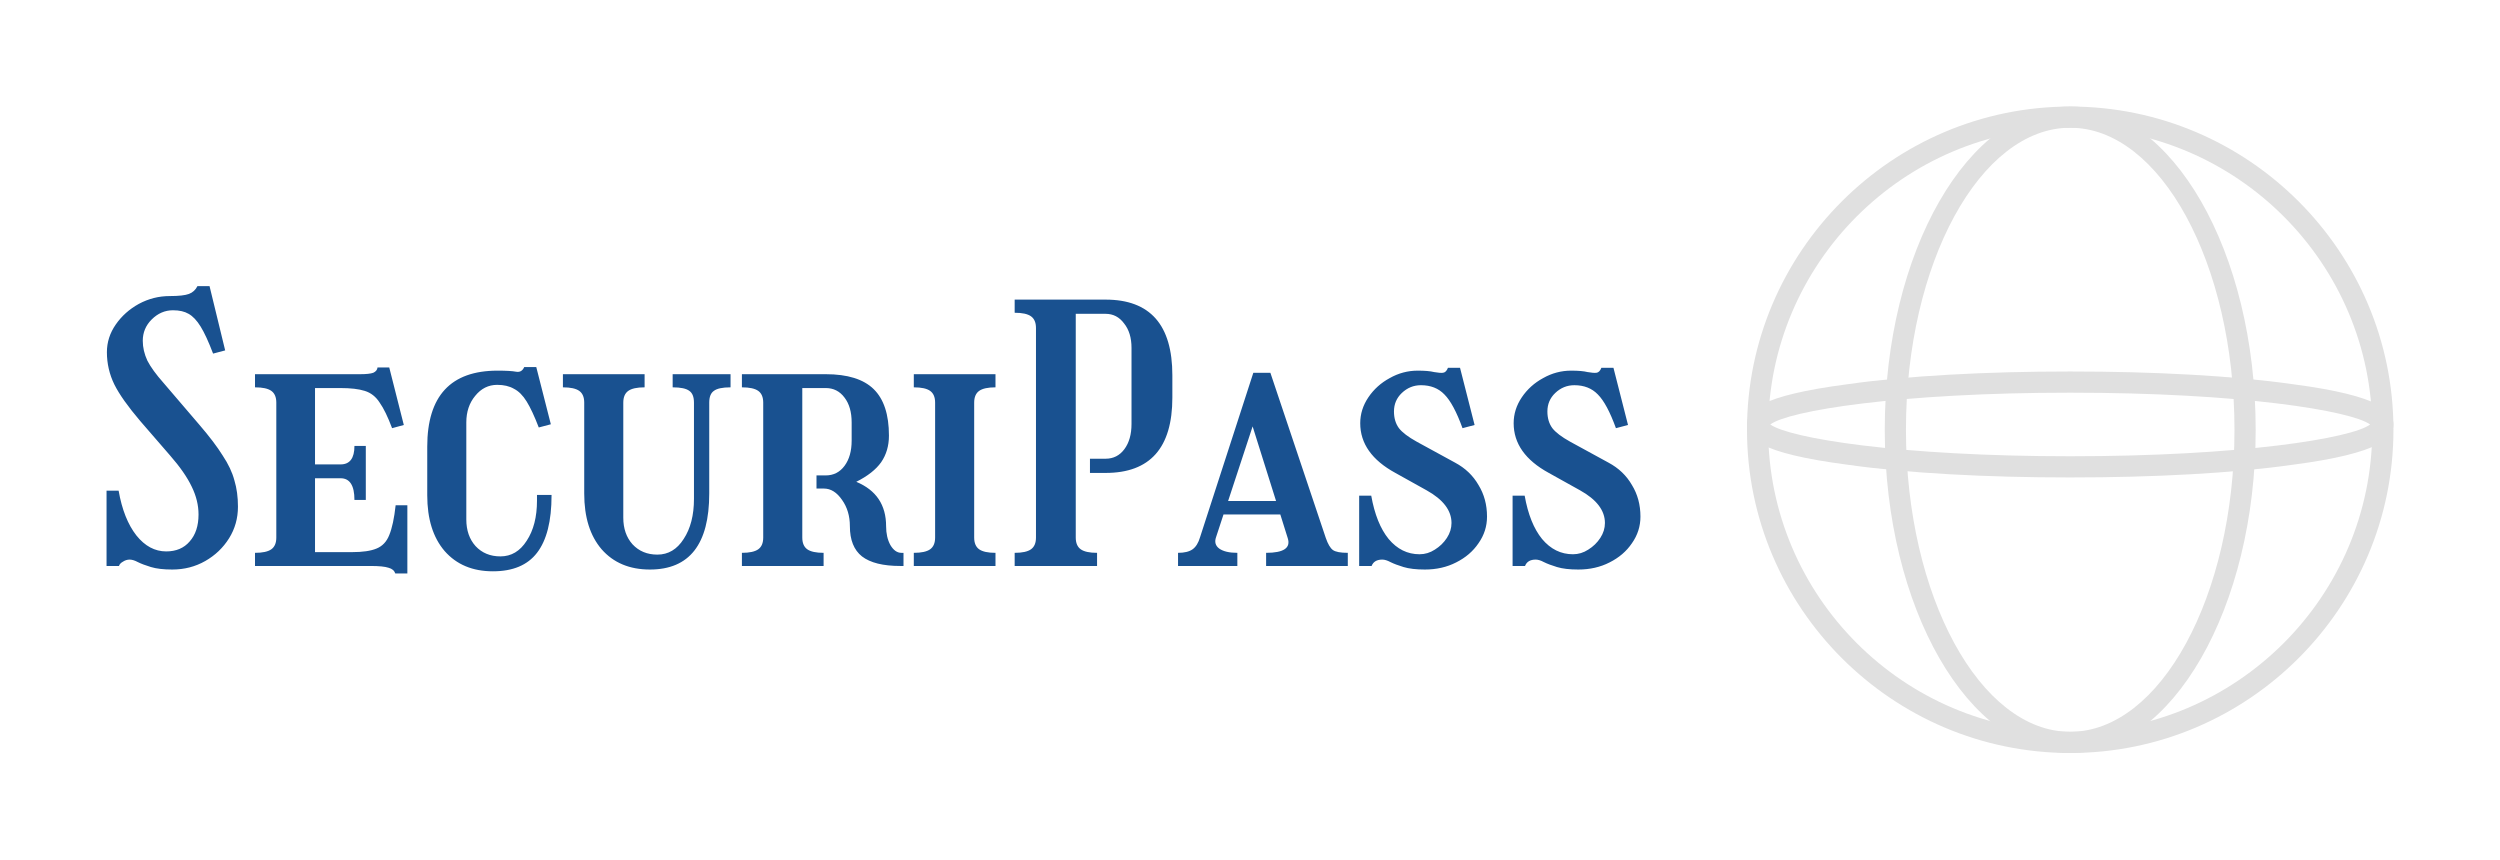 <svg version="1.1" xmlns="http://www.w3.org/2000/svg" viewBox="-283.648 -1631.872 7208.192 2478.336"><desc>Created with Snap</desc><defs></defs><g><g transform="matrix(30.556,0,0,30.556,4478.401,-1691.348)"><g><path fill="#e0e0e0" d="M39.5,73C22.7,73,9,59.3,9,42.5S22.7,12,39.5,12S70,25.7,70,42.5S56.3,73,39.5,73z M39.5,14   C23.8,14,11,26.8,11,42.5S23.8,71,39.5,71S68,58.2,68,42.5S55.2,14,39.5,14z" style=""></path></g><g><path fill="#e0e0e0" d="M39.5,47c-7.9,0-15.4-0.4-21-1.2C10.1,44.7,9,43.3,9,42s1.1-2.7,9.5-3.8c5.6-0.8,13.1-1.2,21-1.2   s15.4,0.4,21,1.2c8.4,1.1,9.5,2.6,9.5,3.8s-1.1,2.7-9.5,3.8C54.9,46.6,47.4,47,39.5,47z M11.2,42c1.8,1.3,12.2,3,28.3,3   s26.6-1.7,28.3-3c-1.8-1.3-12.2-3-28.3-3S12.9,40.7,11.2,42z" style=""></path></g><g><path fill="#e0e0e0" d="M39.5,73C29.9,73,22,59.3,22,42.5S29.9,12,39.5,12S57,25.7,57,42.5S49.1,73,39.5,73z M39.5,14   C31,14,24,26.8,24,42.5S31,71,39.5,71S55,58.2,55,42.5S48,14,39.5,14z" style=""></path></g><desc>Created with Snap</desc><defs></defs></g><g><g transform="matrix(1.024,0,0,-1.024,0,0)"><path d="M210 720Q176 720 150 694Q125 669 125 634Q125 606 138 578Q152 551 183 516L284 398Q327 348 350 311Q374 275 383 241Q393 208 393 167Q393 118 368 78Q343 38 301 14Q259 -10 208 -10Q171 -10 148 -3Q125 4 111 11Q98 18 88 18Q78 18 69 12Q60 7 58 0L23 0L23 212L57 212Q71 132 107 86Q143 41 191 41Q233 41 257 69Q282 97 282 145Q282 184 263 223Q244 263 202 311L118 408Q66 469 45 511Q24 554 24 602Q24 644 49 680Q74 716 114 738Q155 760 201 760Q239 760 255 766Q271 772 279 788L313 788L357 607L323 598Q304 648 288 674Q272 700 254 710Q237 720 210 720ZM441 0L441 37Q473 37 487 47Q501 57 501 80L501 460Q501 483 487 493Q473 503 441 503L441 540L737 540Q763 540 774 544Q785 549 786 559L819 559L860 397L827 388Q809 436 792 460Q776 485 750 493Q725 501 681 501L610 501L610 286L682 286Q721 286 721 338L753 338L753 186L721 186Q721 247 682 247L610 247L610 39L714 39Q759 39 783 49Q808 59 819 87Q831 116 837 171L870 171L870 -21L836 -21Q832 -9 817 -5Q802 0 767 0L441 0ZM1124 550Q1160 550 1176 547Q1192 544 1199 560L1233 560L1274 399L1240 390Q1222 437 1206 463Q1190 489 1170 499Q1151 510 1123 510Q1086 510 1061 479Q1036 449 1036 404L1036 131Q1036 85 1062 56Q1089 27 1132 27Q1178 27 1206 71Q1235 115 1235 184L1235 200L1276 200L1276 199Q1276 90 1235 37Q1195 -15 1111 -15Q1025 -15 975 42Q926 99 926 199L926 336Q926 550 1124 550ZM1720 460L1720 204Q1720 -10 1553 -10Q1467 -10 1417 47Q1368 104 1368 204L1368 460Q1368 483 1354 493Q1340 503 1308 503L1308 540L1538 540L1538 503Q1506 503 1492 493Q1478 483 1478 460L1478 136Q1478 90 1504 61Q1531 32 1574 32Q1620 32 1648 76Q1677 120 1677 189L1677 460Q1677 484 1664 493Q1651 503 1617 503L1617 540L1780 540L1780 503Q1746 503 1733 493Q1720 484 1720 460ZM1812 0L1812 37Q1844 37 1858 47Q1872 57 1872 80L1872 460Q1872 483 1858 493Q1844 503 1812 503L1812 540L2048 540Q2140 540 2183 498Q2226 456 2226 367Q2226 324 2204 292Q2182 261 2134 237Q2218 202 2218 112Q2218 81 2230 59Q2243 37 2261 37L2267 37L2267 0L2258 0Q2185 0 2150 27Q2116 54 2116 112Q2116 155 2094 186Q2072 218 2043 218L2022 218L2022 255L2048 255Q2081 255 2101 282Q2121 309 2121 353L2121 404Q2121 448 2101 474Q2081 501 2048 501L1982 501L1982 80Q1982 57 1996 47Q2010 37 2042 37L2042 0L1812 0ZM2296 0L2296 37Q2328 37 2342 47Q2356 57 2356 80L2356 460Q2356 483 2342 493Q2328 503 2296 503L2296 540L2526 540L2526 503Q2494 503 2480 493Q2466 483 2466 460L2466 80Q2466 57 2480 47Q2494 37 2526 37L2526 0L2296 0ZM2580 0L2580 37Q2612 37 2626 47Q2640 57 2640 80L2640 670Q2640 693 2626 703Q2612 713 2580 713L2580 750L2836 750Q3024 750 3024 537L3024 474Q3024 262 2836 262L2792 262L2792 302L2836 302Q2869 302 2889 329Q2909 356 2909 400L2909 614Q2909 657 2888 683Q2868 710 2836 710L2752 710L2752 80Q2752 57 2766 47Q2780 37 2812 37L2812 0L2580 0ZM3168 145L3147 81Q3140 61 3156 49Q3173 37 3207 37L3207 0L3040 0L3040 37Q3067 37 3081 47Q3095 57 3102 81L3252 544L3300 544L3456 79Q3465 53 3476 45Q3487 37 3518 37L3518 0L3288 0L3288 37Q3362 37 3349 78L3328 145L3168 145ZM3250 393L3181 183L3316 183L3250 393ZM3715 550Q3745 550 3761 546Q3778 543 3786 544Q3795 545 3800 558L3834 558L3875 397L3841 388Q3816 457 3790 483Q3765 509 3724 509Q3693 509 3670 487Q3648 466 3648 435Q3648 407 3662 388Q3676 370 3712 350L3820 291Q3863 268 3886 228Q3910 189 3910 139Q3910 98 3886 64Q3863 30 3823 10Q3784 -10 3735 -10Q3698 -10 3675 -3Q3652 4 3638 11Q3625 18 3615 18Q3592 18 3585 0L3550 0L3550 198L3584 198Q3598 119 3633 76Q3669 33 3720 33Q3743 33 3763 46Q3784 59 3797 79Q3810 99 3810 121Q3810 174 3740 213L3652 262Q3553 316 3553 402Q3553 441 3576 475Q3599 509 3636 529Q3673 550 3715 550ZM4147 550Q4177 550 4193 546Q4210 543 4218 544Q4227 545 4232 558L4266 558L4307 397L4273 388Q4248 457 4222 483Q4197 509 4156 509Q4125 509 4102 487Q4080 466 4080 435Q4080 407 4094 388Q4108 370 4144 350L4252 291Q4295 268 4318 228Q4342 189 4342 139Q4342 98 4318 64Q4295 30 4255 10Q4216 -10 4167 -10Q4130 -10 4107 -3Q4084 4 4070 11Q4057 18 4047 18Q4024 18 4017 0L3982 0L3982 198L4016 198Q4030 119 4065 76Q4101 33 4152 33Q4175 33 4195 46Q4216 59 4229 79Q4242 99 4242 121Q4242 174 4172 213L4084 262Q3985 316 3985 402Q3985 441 4008 475Q4031 509 4068 529Q4105 550 4147 550Z" fill="#195190" style=""></path></g></g></g></svg>